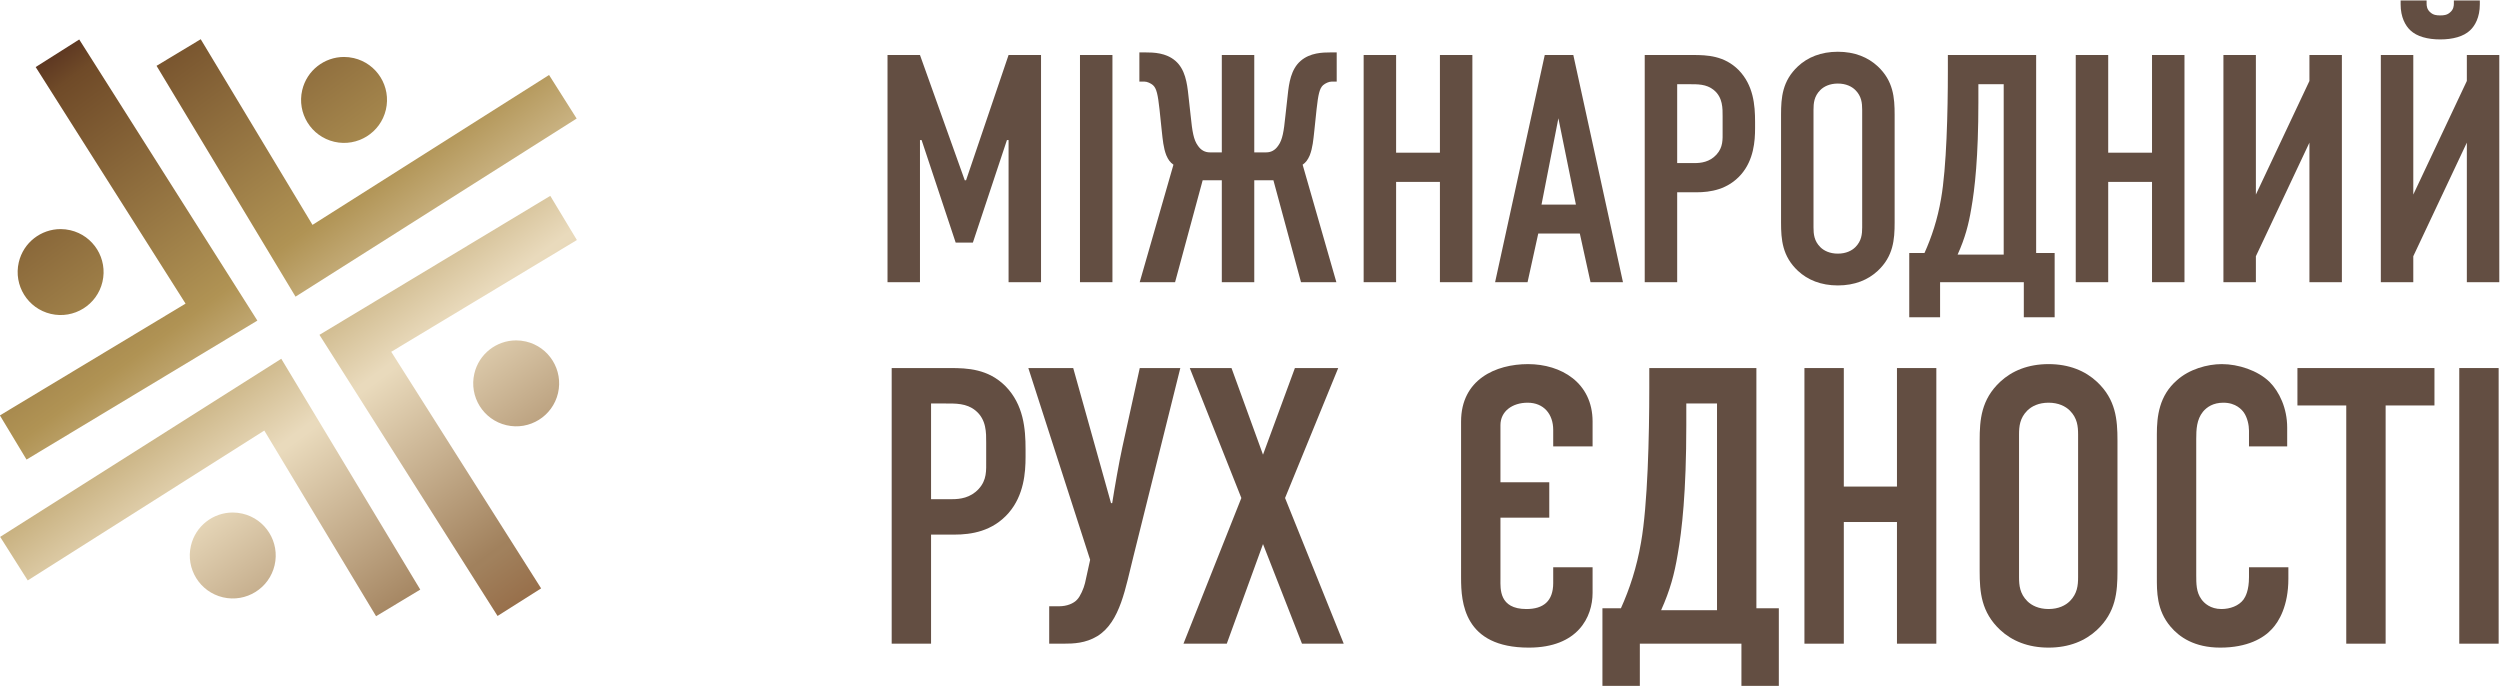 <svg
        xmlns:dc="http://purl.org/dc/elements/1.1/"
        xmlns:cc="http://creativecommons.org/ns#"
        xmlns:rdf="http://www.w3.org/1999/02/22-rdf-syntax-ns#"
        xmlns="http://www.w3.org/2000/svg"
        version="1.1"
        id="svg2"
        xml:space="preserve"
        width="1062.619"
        height="291.538"
        viewBox="0 0 1062.619 291.538"><defs
        id="defs6"><clipPath
       clipPathUnits="userSpaceOnUse"
       id="clipPath18"><path
         d="M 0,1000 H 1000 V 0 H 0 Z"
         id="path16" /></clipPath><clipPath
        clipPathUnits="userSpaceOnUse"
        id="clipPath106"><path
         d="m 151.461,588.488 44.319,-73.603 89.638,56.796 -8.798,13.885 -75.43,-47.79 -35.643,59.196 z"
         id="path104" /></clipPath><linearGradient
        x1="0"
        y1="0"
        x2="1"
        y2="0"
        gradientUnits="userSpaceOnUse"
        gradientTransform="matrix(165.083,-225.113,-225.113,-165.083,166.962,644.641)"
        spreadMethod="pad"
        id="linearGradient132"><stop
         style="stop-opacity:1;stop-color:#461f19"
         offset="0"
         id="stop112" /><stop
        style="stop-opacity:1;stop-color:#461f19"
        offset="0.006"
        id="stop114" /><stop
        style="stop-opacity:1;stop-color:#6f4a28"
        offset="0.084"
        id="stop116" /><stop
        style="stop-opacity:1;stop-color:#b09354"
        offset="0.382"
        id="stop118" /><stop
        style="stop-opacity:1;stop-color:#e9dabc"
        offset="0.562"
        id="stop120" /><stop
        style="stop-opacity:1;stop-color:#e9dabc"
        offset="0.569"
        id="stop122" /><stop
        style="stop-opacity:1;stop-color:#a1815d"
        offset="0.803"
        id="stop124" /><stop
        style="stop-opacity:1;stop-color:#a1815d"
        offset="0.808"
        id="stop126" /><stop
        style="stop-opacity:1;stop-color:#8a552f"
        offset="0.955"
        id="stop128" /><stop
        style="stop-opacity:1;stop-color:#8a552f"
        offset="1"
        id="stop130" /></linearGradient><clipPath
        clipPathUnits="userSpaceOnUse"
        id="clipPath142"><path
         d="m 197.906,580.725 c -1.719,-7.368 2.862,-14.735 10.231,-16.454 v 0 c 7.368,-1.719 14.734,2.862 16.453,10.23 v 0 c 1.719,7.369 -2.861,14.735 -10.23,16.454 v 0 c -1.046,0.244 -2.093,0.361 -3.123,0.361 v 0 c -6.223,0 -11.856,-4.269 -13.331,-10.591"
         id="path140" /></clipPath><linearGradient
        x1="0"
        y1="0"
        x2="1"
        y2="0"
        gradientUnits="userSpaceOnUse"
        gradientTransform="matrix(165.083,-225.113,-225.113,-165.083,163.797,642.32)"
        spreadMethod="pad"
        id="linearGradient168"><stop
         style="stop-opacity:1;stop-color:#461f19"
         offset="0"
         id="stop148" /><stop
        style="stop-opacity:1;stop-color:#461f19"
        offset="0.006"
        id="stop150" /><stop
        style="stop-opacity:1;stop-color:#6f4a28"
        offset="0.084"
        id="stop152" /><stop
        style="stop-opacity:1;stop-color:#b09354"
        offset="0.382"
        id="stop154" /><stop
        style="stop-opacity:1;stop-color:#e9dabc"
        offset="0.562"
        id="stop156" /><stop
        style="stop-opacity:1;stop-color:#e9dabc"
        offset="0.569"
        id="stop158" /><stop
        style="stop-opacity:1;stop-color:#a1815d"
        offset="0.803"
        id="stop160" /><stop
        style="stop-opacity:1;stop-color:#a1815d"
        offset="0.808"
        id="stop162" /><stop
        style="stop-opacity:1;stop-color:#8a552f"
        offset="0.955"
        id="stop164" /><stop
        style="stop-opacity:1;stop-color:#8a552f"
        offset="1"
        id="stop166" /></linearGradient><clipPath
        clipPathUnits="userSpaceOnUse"
        id="clipPath178"><path
         d="m 112.919,588.097 47.795,-75.431 -59.196,-35.643 8.483,-14.086 73.603,44.319 -56.799,89.638 z"
         id="path176" /></clipPath><linearGradient
        x1="0"
        y1="0"
        x2="1"
        y2="0"
        gradientUnits="userSpaceOnUse"
        gradientTransform="matrix(165.083,-225.113,-225.113,-165.083,80.674,581.364)"
        spreadMethod="pad"
        id="linearGradient204"><stop
         style="stop-opacity:1;stop-color:#461f19"
         offset="0"
         id="stop184" /><stop
        style="stop-opacity:1;stop-color:#461f19"
        offset="0.006"
        id="stop186" /><stop
        style="stop-opacity:1;stop-color:#6f4a28"
        offset="0.084"
        id="stop188" /><stop
        style="stop-opacity:1;stop-color:#b09354"
        offset="0.382"
        id="stop190" /><stop
        style="stop-opacity:1;stop-color:#e9dabc"
        offset="0.562"
        id="stop192" /><stop
        style="stop-opacity:1;stop-color:#e9dabc"
        offset="0.569"
        id="stop194" /><stop
        style="stop-opacity:1;stop-color:#a1815d"
        offset="0.803"
        id="stop196" /><stop
        style="stop-opacity:1;stop-color:#a1815d"
        offset="0.808"
        id="stop198" /><stop
        style="stop-opacity:1;stop-color:#8a552f"
        offset="0.955"
        id="stop200" /><stop
        style="stop-opacity:1;stop-color:#8a552f"
        offset="1"
        id="stop202" /></linearGradient><clipPath
        clipPathUnits="userSpaceOnUse"
        id="clipPath214"><path
         d="m 107.532,525.839 c -1.719,-7.37 2.861,-14.736 10.23,-16.454 v 0 c 7.369,-1.719 14.735,2.861 16.453,10.23 v 0 c 1.719,7.368 -2.861,14.735 -10.229,16.453 v 0 c -1.047,0.244 -2.094,0.361 -3.125,0.361 v 0 c -6.223,0 -11.855,-4.269 -13.329,-10.59"
         id="path212" /></clipPath><linearGradient
        x1="0"
        y1="0"
        x2="1"
        y2="0"
        gradientUnits="userSpaceOnUse"
        gradientTransform="matrix(165.083,-225.113,-225.113,-165.083,78.852,580.028)"
        spreadMethod="pad"
        id="linearGradient240"><stop
         style="stop-opacity:1;stop-color:#461f19"
         offset="0"
         id="stop220" /><stop
        style="stop-opacity:1;stop-color:#461f19"
        offset="0.006"
        id="stop222" /><stop
        style="stop-opacity:1;stop-color:#6f4a28"
        offset="0.084"
        id="stop224" /><stop
        style="stop-opacity:1;stop-color:#b09354"
        offset="0.382"
        id="stop226" /><stop
        style="stop-opacity:1;stop-color:#e9dabc"
        offset="0.562"
        id="stop228" /><stop
        style="stop-opacity:1;stop-color:#e9dabc"
        offset="0.569"
        id="stop230" /><stop
        style="stop-opacity:1;stop-color:#a1815d"
        offset="0.803"
        id="stop232" /><stop
        style="stop-opacity:1;stop-color:#a1815d"
        offset="0.808"
        id="stop234" /><stop
        style="stop-opacity:1;stop-color:#8a552f"
        offset="0.955"
        id="stop236" /><stop
        style="stop-opacity:1;stop-color:#8a552f"
        offset="1"
        id="stop238" /></linearGradient><clipPath
        clipPathUnits="userSpaceOnUse"
        id="clipPath250"><path
         d="m 101.591,438.286 8.798,-13.886 75.431,47.789 35.642,-59.194 14.087,8.483 -44.319,73.602 z"
         id="path248" /></clipPath><linearGradient
        x1="0"
        y1="0"
        x2="1"
        y2="0"
        gradientUnits="userSpaceOnUse"
        gradientTransform="matrix(165.083,-225.113,-225.113,-165.083,68.283,572.277)"
        spreadMethod="pad"
        id="linearGradient276"><stop
         style="stop-opacity:1;stop-color:#461f19"
         offset="0"
         id="stop256" /><stop
        style="stop-opacity:1;stop-color:#461f19"
        offset="0.006"
        id="stop258" /><stop
        style="stop-opacity:1;stop-color:#6f4a28"
        offset="0.084"
        id="stop260" /><stop
        style="stop-opacity:1;stop-color:#b09354"
        offset="0.382"
        id="stop262" /><stop
        style="stop-opacity:1;stop-color:#e9dabc"
        offset="0.562"
        id="stop264" /><stop
        style="stop-opacity:1;stop-color:#e9dabc"
        offset="0.569"
        id="stop266" /><stop
        style="stop-opacity:1;stop-color:#a1815d"
        offset="0.803"
        id="stop268" /><stop
        style="stop-opacity:1;stop-color:#a1815d"
        offset="0.808"
        id="stop270" /><stop
        style="stop-opacity:1;stop-color:#8a552f"
        offset="0.955"
        id="stop272" /><stop
        style="stop-opacity:1;stop-color:#8a552f"
        offset="1"
        id="stop274" /></linearGradient><clipPath
        clipPathUnits="userSpaceOnUse"
        id="clipPath286"><path
         d="m 162.419,435.463 c -1.72,-7.368 2.861,-14.735 10.23,-16.453 v 0 c 7.368,-1.719 14.735,2.861 16.454,10.23 v 0 c 1.718,7.369 -2.862,14.734 -10.231,16.453 v 0 c -1.047,0.245 -2.093,0.362 -3.124,0.362 v 0 c -6.223,-0.001 -11.855,-4.27 -13.329,-10.592"
         id="path284" /></clipPath><linearGradient
        x1="0"
        y1="0"
        x2="1"
        y2="0"
        gradientUnits="userSpaceOnUse"
        gradientTransform="matrix(165.083,-225.113,-225.113,-165.083,71.447,574.597)"
        spreadMethod="pad"
        id="linearGradient312"><stop
         style="stop-opacity:1;stop-color:#461f19"
         offset="0"
         id="stop292" /><stop
        style="stop-opacity:1;stop-color:#461f19"
        offset="0.006"
        id="stop294" /><stop
        style="stop-opacity:1;stop-color:#6f4a28"
        offset="0.084"
        id="stop296" /><stop
        style="stop-opacity:1;stop-color:#b09354"
        offset="0.382"
        id="stop298" /><stop
        style="stop-opacity:1;stop-color:#e9dabc"
        offset="0.562"
        id="stop300" /><stop
        style="stop-opacity:1;stop-color:#e9dabc"
        offset="0.569"
        id="stop302" /><stop
        style="stop-opacity:1;stop-color:#a1815d"
        offset="0.803"
        id="stop304" /><stop
        style="stop-opacity:1;stop-color:#a1815d"
        offset="0.808"
        id="stop306" /><stop
        style="stop-opacity:1;stop-color:#8a552f"
        offset="0.955"
        id="stop308" /><stop
        style="stop-opacity:1;stop-color:#8a552f"
        offset="1"
        id="stop310" /></linearGradient><clipPath
        clipPathUnits="userSpaceOnUse"
        id="clipPath322"><path
         d="m 203.405,502.709 56.798,-89.641 13.887,8.797 -47.794,75.435 59.196,35.639 -8.484,14.086 z"
         id="path320" /></clipPath><linearGradient
        x1="0"
        y1="0"
        x2="1"
        y2="0"
        gradientUnits="userSpaceOnUse"
        gradientTransform="matrix(165.083,-225.113,-225.113,-165.083,154.568,635.553)"
        spreadMethod="pad"
        id="linearGradient348"><stop
         style="stop-opacity:1;stop-color:#461f19"
         offset="0"
         id="stop328" /><stop
        style="stop-opacity:1;stop-color:#461f19"
        offset="0.006"
        id="stop330" /><stop
        style="stop-opacity:1;stop-color:#6f4a28"
        offset="0.084"
        id="stop332" /><stop
        style="stop-opacity:1;stop-color:#b09354"
        offset="0.382"
        id="stop334" /><stop
        style="stop-opacity:1;stop-color:#e9dabc"
        offset="0.562"
        id="stop336" /><stop
        style="stop-opacity:1;stop-color:#e9dabc"
        offset="0.569"
        id="stop338" /><stop
        style="stop-opacity:1;stop-color:#a1815d"
        offset="0.803"
        id="stop340" /><stop
        style="stop-opacity:1;stop-color:#a1815d"
        offset="0.808"
        id="stop342" /><stop
        style="stop-opacity:1;stop-color:#8a552f"
        offset="0.955"
        id="stop344" /><stop
        style="stop-opacity:1;stop-color:#8a552f"
        offset="1"
        id="stop346" /></linearGradient><clipPath
        clipPathUnits="userSpaceOnUse"
        id="clipPath358"><path
         d="m 252.794,490.35 c -1.719,-7.369 2.861,-14.734 10.229,-16.453 v 0 c 7.369,-1.719 14.736,2.861 16.454,10.229 v 0 c 1.719,7.369 -2.861,14.736 -10.229,16.454 v 0 c -1.047,0.244 -2.094,0.361 -3.125,0.361 v 0 c -6.224,0 -11.855,-4.269 -13.329,-10.591"
         id="path356" /></clipPath><linearGradient
        x1="0"
        y1="0"
        x2="1"
        y2="0"
        gradientUnits="userSpaceOnUse"
        gradientTransform="matrix(165.083,-225.113,-225.113,-165.083,156.391,636.89)"
        spreadMethod="pad"
        id="linearGradient384"><stop
         style="stop-opacity:1;stop-color:#461f19"
         offset="0"
         id="stop364" /><stop
        style="stop-opacity:1;stop-color:#461f19"
        offset="0.006"
        id="stop366" /><stop
        style="stop-opacity:1;stop-color:#6f4a28"
        offset="0.084"
        id="stop368" /><stop
        style="stop-opacity:1;stop-color:#b09354"
        offset="0.382"
        id="stop370" /><stop
        style="stop-opacity:1;stop-color:#e9dabc"
        offset="0.562"
        id="stop372" /><stop
        style="stop-opacity:1;stop-color:#e9dabc"
        offset="0.569"
        id="stop374" /><stop
        style="stop-opacity:1;stop-color:#a1815d"
        offset="0.803"
        id="stop376" /><stop
        style="stop-opacity:1;stop-color:#a1815d"
        offset="0.808"
        id="stop378" /><stop
        style="stop-opacity:1;stop-color:#8a552f"
        offset="0.955"
        id="stop380" /><stop
        style="stop-opacity:1;stop-color:#8a552f"
        offset="1"
        id="stop382" /></linearGradient></defs><g
        id="g12"
        transform="matrix(1.333,0,0,-1.333,-135.357,812.436)"
        style="fill:#634e42;fill-opacity:1"><g
       id="g14"
       clip-path="url(#clipPath18)"
       style="fill:#634e42;fill-opacity:1"><g
         id="g20"
         transform="translate(398.425,450.311)"
         style="fill:#634e42;fill-opacity:1"><path
           d="m 0,0 h 6.78 c 2.386,0 5.775,0.377 8.411,3.265 2.637,2.887 2.386,5.901 2.386,9.04 v 5.775 c 0,3.013 0.126,7.282 -3.389,10.17 -2.888,2.386 -6.404,2.26 -9.793,2.26 L 0,30.51 Z M -12.555,41.81 H 6.152 c 5.399,0 12.053,-0.251 17.577,-5.776 5.776,-5.901 6.404,-13.559 6.404,-20.089 v -2.51 C 30.133,8.538 29.63,1.256 24.734,-4.395 19.586,-10.295 12.806,-11.3 7.407,-11.3 H 0 v -34.778 h -12.555 z"
           style="fill:#634e42;fill-opacity:1;fill-rule:nonzero;stroke:none"
           id="path22" /></g><g
        id="g24"
        transform="translate(443.754,492.12)"
        style="fill:#634e42;fill-opacity:1"><path
           d="m 0,0 12.053,-43.064 h 0.377 c 0.754,4.77 2.134,12.806 3.265,17.954 L 21.219,0 H 34.151 L 19.209,-60.015 c -2.51,-9.793 -4.142,-20.966 -11.55,-25.487 -3.766,-2.261 -7.533,-2.386 -10.798,-2.386 h -4.519 v 11.928 h 3.138 c 2.512,0 4.646,0.879 5.775,2.135 1.005,1.005 2.136,3.64 2.512,5.273 L 5.399,-61.145 -14.313,0 Z"
           style="fill:#634e42;fill-opacity:1;fill-rule:nonzero;stroke:none"
           id="path26" /></g><g
        id="g28"
        transform="translate(494.228,492.12)"
        style="fill:#634e42;fill-opacity:1"><path
           d="M 0,0 10.044,-27.622 20.213,0 H 34.025 L 17.076,-41.433 35.783,-87.888 H 22.474 l -12.43,31.765 -11.551,-31.765 h -13.81 L 3.139,-41.433 -13.309,0 Z"
           style="fill:#634e42;fill-opacity:1;fill-rule:nonzero;stroke:none"
           id="path30" /></g><g
        id="g32"
        transform="translate(596.808,467.135)"
        style="fill:#634e42;fill-opacity:1"><path
           d="m 0,0 v 5.273 c 0,5.023 -3.014,8.664 -8.161,8.664 -4.897,0 -8.663,-2.763 -8.663,-7.157 v -18.205 h 15.568 v -11.3 h -15.568 v -19.713 c 0,-2.887 -0.502,-9.416 8.286,-9.416 5.399,0 8.538,2.512 8.538,8.288 v 5.021 h 12.555 v -8.161 c 0,-7.658 -4.646,-17.452 -20.339,-17.452 -20.717,0 -21.596,14.439 -21.596,22.222 V 7.91 c 0,13.434 11.049,18.331 21.345,18.331 10.546,0 20.59,-5.901 20.59,-18.331 V 0 Z"
           style="fill:#634e42;fill-opacity:1;fill-rule:nonzero;stroke:none"
           id="path34" /></g><g
        id="g36"
        transform="translate(639.246,480.821)"
        style="fill:#634e42;fill-opacity:1"><path
           d="m 0,0 v -6.905 c 0,-21.344 -1.381,-33.523 -2.762,-41.308 -1.004,-6.025 -2.385,-11.3 -5.273,-17.702 H 9.793 V 0 Z M 29.505,-65.288 V -90.147 H 17.578 v 13.559 h -32.393 v -13.559 h -11.928 v 24.859 h 5.901 c 2.763,6.152 5.023,12.933 6.404,20.968 2.133,12.053 2.636,33.899 2.636,49.216 V 11.3 h 34.151 v -76.588 z"
           style="fill:#634e42;fill-opacity:1;fill-rule:nonzero;stroke:none"
           id="path38" /></g><g
        id="g40"
        transform="translate(689.471,492.12)"
        style="fill:#634e42;fill-opacity:1"><path
           d="M 0,0 V -37.791 H 16.948 V 0 H 29.504 V -87.888 H 16.948 v 38.796 H 0 V -87.888 H -12.556 V 0 Z"
           style="fill:#634e42;fill-opacity:1;fill-rule:nonzero;stroke:none"
           id="path42" /></g><g
        id="g44"
        transform="translate(764.177,470.902)"
        style="fill:#634e42;fill-opacity:1"><path
           d="m 0,0 c 0,2.637 -0.252,5.273 -2.638,7.659 -1.381,1.381 -3.641,2.511 -6.779,2.511 -3.14,0 -5.399,-1.13 -6.781,-2.511 C -18.583,5.273 -18.834,2.637 -18.834,0 v -45.45 c 0,-2.637 0.251,-5.273 2.636,-7.658 1.382,-1.381 3.641,-2.512 6.781,-2.512 3.138,0 5.398,1.131 6.779,2.512 2.386,2.385 2.638,5.021 2.638,7.658 z m -31.39,-1.883 c 0,6.654 0.502,13.057 6.53,18.707 3.766,3.516 8.914,5.651 15.443,5.651 6.529,0 11.676,-2.135 15.442,-5.651 6.027,-5.65 6.529,-12.053 6.529,-18.707 v -41.683 c 0,-6.655 -0.502,-13.059 -6.529,-18.708 -3.766,-3.515 -8.913,-5.651 -15.442,-5.651 -6.529,0 -11.677,2.136 -15.443,5.651 -6.028,5.649 -6.53,12.053 -6.53,18.708 z"
           style="fill:#634e42;fill-opacity:1;fill-rule:nonzero;stroke:none"
           id="path46" /></g><g
        id="g48"
        transform="translate(818.669,472.158)"
        style="fill:#634e42;fill-opacity:1"><path
           d="m 0,0 c 0,1.758 -0.502,4.144 -1.632,5.775 -0.627,0.879 -2.511,3.139 -6.529,3.139 -3.264,0 -5.273,-1.381 -6.528,-2.888 -2.009,-2.51 -2.134,-5.649 -2.134,-8.663 v -43.315 c 0,-2.889 0,-5.525 1.631,-7.785 0.879,-1.256 2.887,-3.139 6.404,-3.139 2.763,0 5.525,1.006 7.031,3.014 0.627,0.879 1.757,2.887 1.757,7.156 v 3.139 h 12.556 v -3.641 c 0,-8.662 -3.013,-13.686 -5.273,-16.07 -2.637,-2.888 -7.785,-5.903 -16.448,-5.903 -8.285,0 -13.058,3.392 -15.819,6.655 -4.521,5.274 -4.396,11.299 -4.396,15.82 V -1.13 c 0,5.776 0.754,12.305 6.404,17.2 3.892,3.516 9.667,5.149 14.313,5.149 5.273,0 11.426,-2.009 15.192,-5.651 3.139,-3.138 5.65,-8.411 5.65,-14.563 V -5.022 H 0 Z"
           style="fill:#634e42;fill-opacity:1;fill-rule:nonzero;stroke:none"
           id="path50" /></g><g
        id="g52"
        transform="translate(877.807,492.12)"
        style="fill:#634e42;fill-opacity:1"><path
           d="m 0,0 v -11.928 h -15.569 v -75.96 h -12.554 v 75.96 H -43.692 V 0 Z"
           style="fill:#634e42;fill-opacity:1;fill-rule:nonzero;stroke:none"
           id="path54" /></g><path
        d="m 898.275,404.233 h -12.556 v 87.888 h 12.556 z"
        style="fill:#634e42;fill-opacity:1;fill-rule:nonzero;stroke:none"
        id="path56" /><g
        id="g58"
        transform="translate(384.541,591.941)"
        style="fill:#634e42;fill-opacity:1"><path
           d="m 0,0 h 10.349 l 14.282,-39.947 h 0.414 L 38.602,0 H 48.951 V -72.442 H 38.602 v 45.328 H 38.084 L 27.218,-59.817 H 21.733 L 10.867,-27.114 H 10.349 V -72.442 H 0 Z"
           style="fill:#634e42;fill-opacity:1;fill-rule:nonzero;stroke:none"
           id="path60" /></g><path
        d="m 456.261,519.498 h -10.349 v 72.442 h 10.349 z"
        style="fill:#634e42;fill-opacity:1;fill-rule:nonzero;stroke:none"
        id="path62" /><g
        id="g64"
        transform="translate(505.314,560.894)"
        style="fill:#634e42;fill-opacity:1"><path
           d="m 0,0 c 1.449,0 2.795,0.621 3.83,2.174 1.345,1.862 1.759,4.449 2.276,9.521 l 0.725,6.519 c 0.414,3.933 1.035,8.279 4.14,10.971 3.001,2.586 6.933,2.69 9.624,2.69 h 1.862 v -9.314 h -1.655 c -0.828,0 -1.967,-0.518 -2.691,-1.139 -1.138,-1.035 -1.552,-3.001 -2.07,-7.658 L 15.316,6.83 C 15.007,4.036 14.8,1.449 13.868,-0.931 13.247,-2.38 12.626,-3.208 11.592,-3.932 L 22.353,-41.396 H 11.074 L 2.277,-8.9 H -3.829 V -41.396 H -14.178 V -8.9 h -6.106 l -8.796,-32.496 h -11.28 l 10.762,37.464 c -1.035,0.724 -1.655,1.552 -2.276,3.001 -0.932,2.38 -1.139,4.967 -1.449,7.761 l -0.725,6.934 c -0.517,4.657 -0.931,6.623 -2.069,7.658 -0.725,0.621 -1.862,1.139 -2.691,1.139 h -1.656 v 9.314 h 1.863 c 2.691,0 6.623,-0.104 9.624,-2.69 3.105,-2.692 3.727,-7.038 4.141,-10.971 l 0.723,-6.519 c 0.518,-5.072 0.932,-7.659 2.278,-9.521 C -20.801,0.621 -19.456,0 -18.006,0 h 3.828 V 31.047 H -3.829 V 0 Z"
           style="fill:#634e42;fill-opacity:1;fill-rule:nonzero;stroke:none"
           id="path66" /></g><g
        id="g68"
        transform="translate(546.713,591.941)"
        style="fill:#634e42;fill-opacity:1"><path
           d="M 0,0 V -31.15 H 13.972 V 0 H 24.32 V -72.442 H 13.972 v 31.978 H 0 V -72.442 H -10.349 V 0 Z"
           style="fill:#634e42;fill-opacity:1;fill-rule:nonzero;stroke:none"
           id="path70" /></g><g
        id="g72"
        transform="translate(598.459,571.761)"
        style="fill:#634e42;fill-opacity:1"><path
           d="M 0,0 -5.382,-27.528 H 5.589 Z M 10.246,-52.262 6.831,-36.739 H -6.416 l -3.415,-15.523 h -10.35 L -4.347,20.18 h 9.108 l 15.833,-72.442 z"
           style="fill:#634e42;fill-opacity:1;fill-rule:nonzero;stroke:none"
           id="path74" /></g><g
        id="g76"
        transform="translate(636.338,557.479)"
        style="fill:#634e42;fill-opacity:1"><path
           d="m 0,0 h 5.588 c 1.967,0 4.761,0.31 6.933,2.69 2.174,2.381 1.967,4.864 1.967,7.451 v 4.761 c 0,2.484 0.104,6.002 -2.795,8.382 -2.38,1.967 -5.277,1.863 -8.071,1.863 H 0 Z M -10.35,34.461 H 5.07 c 4.451,0 9.935,-0.207 14.489,-4.759 4.761,-4.865 5.279,-11.178 5.279,-16.559 v -2.07 C 24.838,7.037 24.424,1.034 20.387,-3.622 16.144,-8.486 10.556,-9.314 6.105,-9.314 H 0 v -28.667 h -10.35 z"
           style="fill:#634e42;fill-opacity:1;fill-rule:nonzero;stroke:none"
           id="path78" /></g><g
        id="g80"
        transform="translate(695.328,574.451)"
        style="fill:#634e42;fill-opacity:1"><path
           d="m 0,0 c 0,2.174 -0.207,4.347 -2.173,6.312 -1.139,1.139 -3.001,2.071 -5.589,2.071 -2.588,0 -4.449,-0.932 -5.588,-2.071 C -15.316,4.347 -15.523,2.174 -15.523,0 v -37.463 c 0,-2.173 0.207,-4.347 2.173,-6.312 1.139,-1.139 3,-2.071 5.588,-2.071 2.588,0 4.45,0.932 5.589,2.071 1.966,1.965 2.173,4.139 2.173,6.312 z m -25.872,-1.552 c 0,5.485 0.414,10.763 5.382,15.42 3.103,2.897 7.347,4.657 12.728,4.657 5.382,0 9.625,-1.76 12.73,-4.657 4.967,-4.657 5.381,-9.935 5.381,-15.42 v -34.359 c 0,-5.485 -0.414,-10.763 -5.381,-15.42 -3.105,-2.897 -7.348,-4.657 -12.73,-4.657 -5.381,0 -9.625,1.76 -12.728,4.657 -4.968,4.657 -5.382,9.935 -5.382,15.42 z"
           style="fill:#634e42;fill-opacity:1;fill-rule:nonzero;stroke:none"
           id="path82" /></g><g
        id="g84"
        transform="translate(732.38,582.627)"
        style="fill:#634e42;fill-opacity:1"><path
           d="m 0,0 v -5.691 c 0,-17.594 -1.139,-27.632 -2.277,-34.049 -0.828,-4.968 -1.967,-9.314 -4.346,-14.592 H 8.073 V 0 Z m 24.32,-53.814 v -20.492 h -9.831 v 11.178 h -26.7 v -11.178 h -9.832 v 20.492 h 4.863 c 2.278,5.071 4.141,10.659 5.28,17.282 1.757,9.935 2.171,27.943 2.171,40.569 v 5.277 h 28.15 v -63.128 z"
           style="fill:#634e42;fill-opacity:1;fill-rule:nonzero;stroke:none"
           id="path86" /></g><g
        id="g88"
        transform="translate(773.778,591.941)"
        style="fill:#634e42;fill-opacity:1"><path
           d="M 0,0 V -31.15 H 13.97 V 0 H 24.319 V -72.442 H 13.97 v 31.978 H 0 V -72.442 H -10.351 V 0 Z"
           style="fill:#634e42;fill-opacity:1;fill-rule:nonzero;stroke:none"
           id="path90" /></g><g
        id="g92"
        transform="translate(820.866,591.941)"
        style="fill:#634e42;fill-opacity:1"><path
           d="M 0,0 V -44.5 L 17.074,-8.279 V 0 H 27.423 V -72.442 H 17.074 v 44.501 L 0,-64.164 v -8.278 H -10.351 V 0 Z"
           style="fill:#634e42;fill-opacity:1;fill-rule:nonzero;stroke:none"
           id="path94" /></g><g
        id="g96"
        transform="translate(892.273,608.085)"
        style="fill:#634e42;fill-opacity:1"><path
           d="m 0,0 c 0,-4.139 -1.552,-6.831 -3.104,-8.279 -2.071,-1.967 -5.485,-2.898 -9.522,-2.898 -4.035,0 -7.451,0.931 -9.52,2.898 -1.553,1.448 -3.106,4.14 -3.106,8.279 v 1.242 h 8.28 V 0.311 c 0,-0.829 0.104,-1.967 1.243,-2.898 0.931,-0.829 1.964,-0.932 3.103,-0.932 1.139,0 2.174,0.103 3.105,0.932 1.139,0.931 1.243,2.069 1.243,2.898 V 1.242 H 0 Z m -21.215,-16.145 v -44.5 l 17.075,36.222 v 8.278 H 6.209 V -88.587 H -4.14 v 44.501 l -17.075,-36.222 v -8.279 h -10.349 v 72.442 z"
           style="fill:#634e42;fill-opacity:1;fill-rule:nonzero;stroke:none"
           id="path98" /></g></g></g><g
        id="g100"
        transform="matrix(1.333,0,0,-1.333,-135.357,812.436)"><g
       id="g102"
       clip-path="url(#clipPath106)"><g
         id="g108"><g
           id="g110"><path
             d="m 151.461,588.488 44.319,-73.603 89.638,56.796 -8.798,13.885 -75.43,-47.79 -35.643,59.196 z"
             style="fill:url(#linearGradient132);stroke:none"
             id="path134" /></g></g></g></g><g
        id="g136"
        transform="matrix(1.333,0,0,-1.333,-135.357,812.436)"><g
       id="g138"
       clip-path="url(#clipPath142)"><g
         id="g144"><g
           id="g146"><path
             d="m 197.906,580.725 c -1.719,-7.368 2.862,-14.735 10.231,-16.454 v 0 c 7.368,-1.719 14.734,2.862 16.453,10.23 v 0 c 1.719,7.369 -2.861,14.735 -10.23,16.454 v 0 c -1.046,0.244 -2.093,0.361 -3.123,0.361 v 0 c -6.223,0 -11.856,-4.269 -13.331,-10.591"
             style="fill:url(#linearGradient168);stroke:none"
             id="path170" /></g></g></g></g><g
        id="g172"
        transform="matrix(1.333,0,0,-1.333,-135.357,812.436)"><g
       id="g174"
       clip-path="url(#clipPath178)"><g
         id="g180"><g
           id="g182"><path
             d="m 112.919,588.097 47.795,-75.431 -59.196,-35.643 8.483,-14.086 73.603,44.319 -56.799,89.638 z"
             style="fill:url(#linearGradient204);stroke:none"
             id="path206" /></g></g></g></g><g
        id="g208"
        transform="matrix(1.333,0,0,-1.333,-135.357,812.436)"><g
       id="g210"
       clip-path="url(#clipPath214)"><g
         id="g216"><g
           id="g218"><path
             d="m 107.532,525.839 c -1.719,-7.37 2.861,-14.736 10.23,-16.454 v 0 c 7.369,-1.719 14.735,2.861 16.453,10.23 v 0 c 1.719,7.368 -2.861,14.735 -10.229,16.453 v 0 c -1.047,0.244 -2.094,0.361 -3.125,0.361 v 0 c -6.223,0 -11.855,-4.269 -13.329,-10.59"
             style="fill:url(#linearGradient240);stroke:none"
             id="path242" /></g></g></g></g><g
        id="g244"
        transform="matrix(1.333,0,0,-1.333,-135.357,812.436)"><g
       id="g246"
       clip-path="url(#clipPath250)"><g
         id="g252"><g
           id="g254"><path
             d="m 101.591,438.286 8.798,-13.886 75.431,47.789 35.642,-59.194 14.087,8.483 -44.319,73.602 z"
             style="fill:url(#linearGradient276);stroke:none"
             id="path278" /></g></g></g></g><g
        id="g280"
        transform="matrix(1.333,0,0,-1.333,-135.357,812.436)"><g
       id="g282"
       clip-path="url(#clipPath286)"><g
         id="g288"><g
           id="g290"><path
             d="m 162.419,435.463 c -1.72,-7.368 2.861,-14.735 10.23,-16.453 v 0 c 7.368,-1.719 14.735,2.861 16.454,10.23 v 0 c 1.718,7.369 -2.862,14.734 -10.231,16.453 v 0 c -1.047,0.245 -2.093,0.362 -3.124,0.362 v 0 c -6.223,-0.001 -11.855,-4.27 -13.329,-10.592"
             style="fill:url(#linearGradient312);stroke:none"
             id="path314" /></g></g></g></g><g
        id="g316"
        transform="matrix(1.333,0,0,-1.333,-135.357,812.436)"><g
       id="g318"
       clip-path="url(#clipPath322)"><g
         id="g324"><g
           id="g326"><path
             d="m 203.405,502.709 56.798,-89.641 13.887,8.797 -47.794,75.435 59.196,35.639 -8.484,14.086 z"
             style="fill:url(#linearGradient348);stroke:none"
             id="path350" /></g></g></g></g><g
        id="g352"
        transform="matrix(1.333,0,0,-1.333,-135.357,812.436)"><g
       id="g354"
       clip-path="url(#clipPath358)"><g
         id="g360"><g
           id="g362"><path
             d="m 252.794,490.35 c -1.719,-7.369 2.861,-14.734 10.229,-16.453 v 0 c 7.369,-1.719 14.736,2.861 16.454,10.229 v 0 c 1.719,7.369 -2.861,14.736 -10.229,16.454 v 0 c -1.047,0.244 -2.094,0.361 -3.125,0.361 v 0 c -6.224,0 -11.855,-4.269 -13.329,-10.591"
             style="fill:url(#linearGradient384);stroke:none"
             id="path386" /></g></g></g></g></svg>
